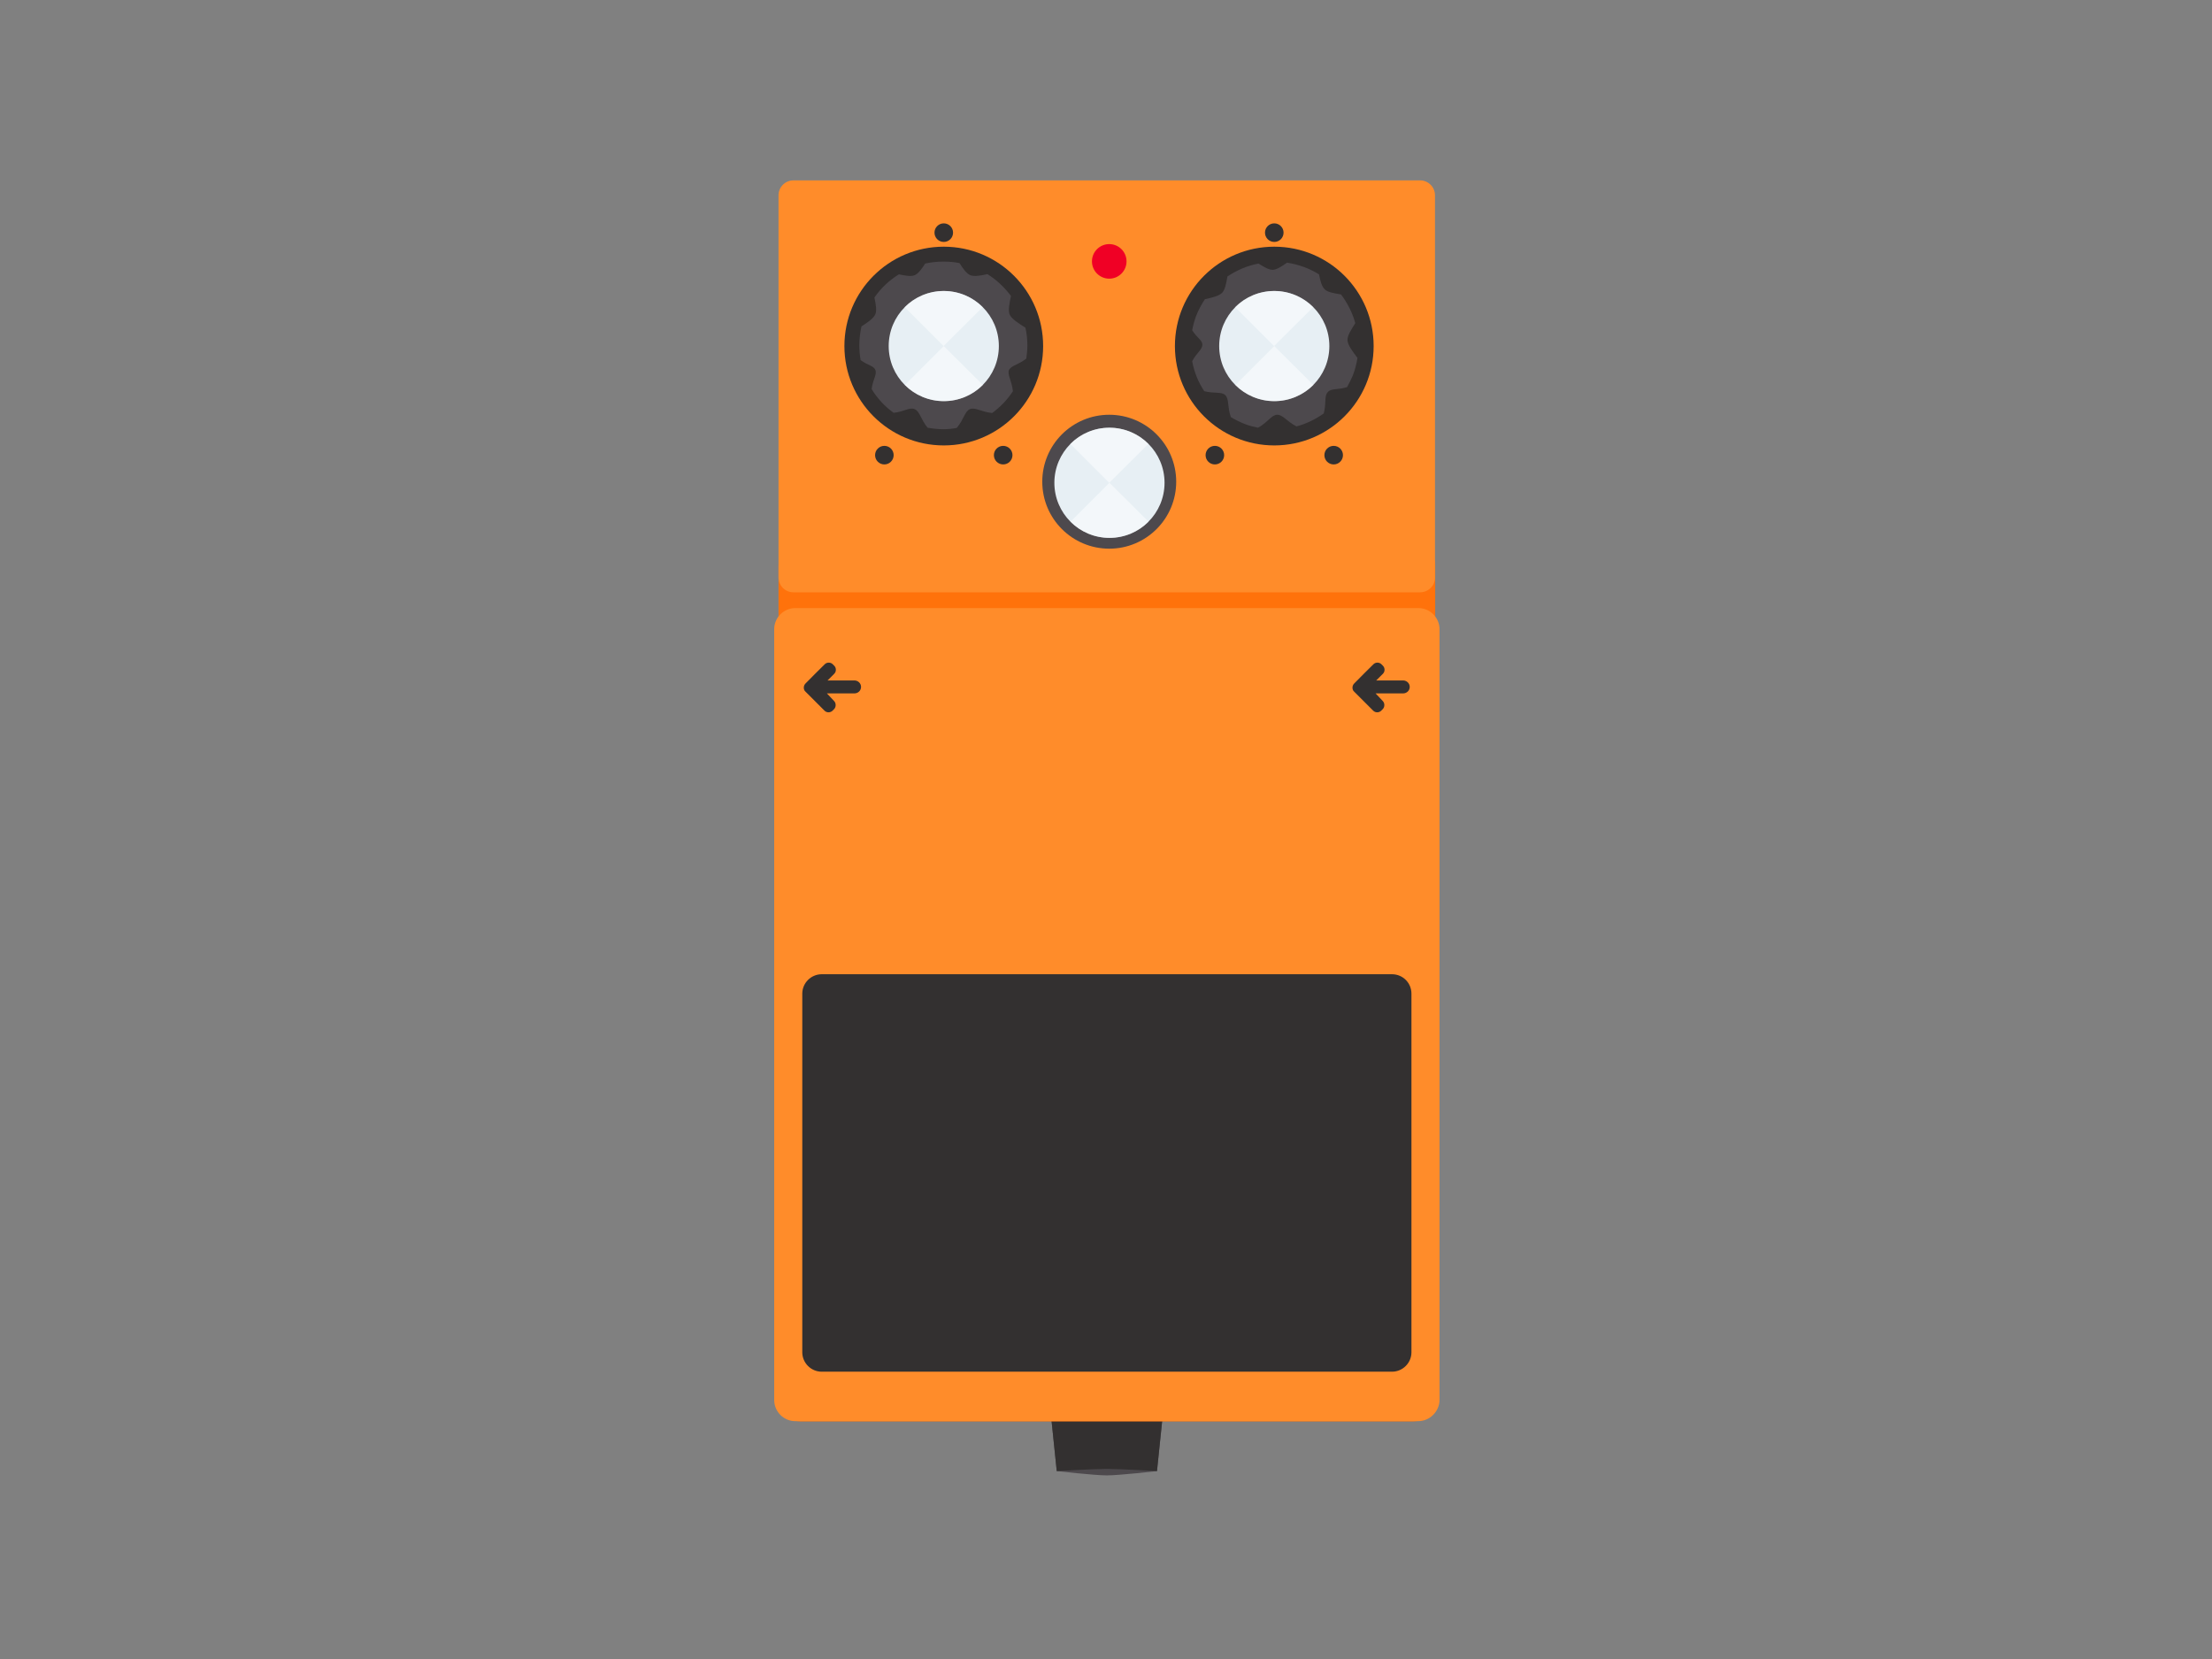 <svg xmlns="http://www.w3.org/2000/svg" viewBox="0 0 1024 768"><rect x="0" y="0" width="1024" height="768" fill="#808080" stroke="none"/><path fill="#4D494D" d="M535.6 681s-17.4 2-23.2 2c-5.8 0-23.2-2-23.2-2l-3-29h52.4l-3 29z"/><path fill="#333030" d="M535.6 681s-17.4-1-23.2-1c-5.8 0-23.2 1-23.2 1l-3-29h52.4l-3 29z"/><path fill="#FF720B" d="M654.2 658H370.5c-5.6 0-10.1-4.6-10.1-10.1v-386c0-5.6 4.6-10.1 10.1-10.1h283.8c5.6 0 10.1 4.6 10.1 10.1v386c0 5.5-4.6 10.1-10.2 10.1z"/><path fill="#FF8C2A" d="M657.4 274.2H367.3c-3.8 0-6.9-3.1-6.9-6.9V90.4c0-3.8 3.1-6.9 6.9-6.9h290.1c3.8 0 6.9 3.1 6.9 6.9v176.9c.1 3.8-3.1 6.9-6.9 6.9zM656.5 657.9H368.2c-5.4 0-9.8-4.4-9.8-9.8V291.3c0-5.4 4.4-9.8 9.8-9.8h288.4c5.4 0 9.8 4.4 9.8 9.8V648c0 5.4-4.5 9.9-9.9 9.9z"/><path fill="#333030" d="M644.4 635h-264c-4.9 0-9-4-9-9V460c0-5 4.1-9 9-9h264c5 0 9 4 9 9v166c0 5-4.1 9-9 9z"/><g><circle fill="#4D494D" cx="513.5" cy="223" r="31"/><circle fill="#E7EFF4" cx="513.6" cy="223.5" r="25.5"/><circle fill="#F00025" cx="513.5" cy="121" r="8"/><circle fill="#333030" cx="436.9" cy="160.2" r="46"/><path fill="#4D494D" d="M475.1 166c.3-2 .5-4 .5-6.1 0-2.8-.3-5.6-.9-8.2-3.1-2-6.4-4-7.3-6.1-.8-1.9-.1-5.2.6-8.6-3-4-6.7-7.5-10.9-10.1-3.1.7-6.1 1.2-7.9.5-1.7-.7-3.4-3-5-5.6-2.4-.5-4.9-.7-7.5-.7-2.9 0-5.7.3-8.4.9-1.6 2.5-3.2 4.7-4.9 5.4-1.7.7-4.4.2-7.3-.4-4.5 2.8-8.3 6.4-11.3 10.7.6 3.1 1.2 6 .4 7.8-.8 1.9-3.6 3.8-6.4 5.6-.6 2.8-1 5.7-1 8.7 0 2.3.2 4.6.6 6.9 3.4 2.5 6 2.6 6.8 4.5.9 2.1-1.1 4.3-1.7 8.9 2.6 4.3 6.1 8.1 10.2 11 4.8-.5 7.4-2.7 9.7-1.7 2.4 1 2.8 4.7 6 8.6 2.3.4 4.7.7 7.2.7 2.2 0 4.3-.2 6.3-.6 3.3-3.9 3.7-7.7 6.1-8.7 2.4-1 5.3 1.3 10.3 1.8 3.8-2.8 7-6.1 9.6-10.1-.5-4.9-2.7-7.6-1.8-9.9 1.3-2.1 4.3-2.3 8-5.2z"/><circle fill="#E7EFF4" cx="436.9" cy="160.2" r="25.5"/><g fill="#333030"><circle cx="436.9" cy="107.7" r="4.3"/><circle cx="409.4" cy="210.7" r="4.3"/><circle cx="464.4" cy="210.7" r="4.3"/></g><circle fill="#333030" cx="589.9" cy="160.2" r="46"/><path fill="#4D494D" d="M623.6 179.2c1-1.8 1.9-3.6 2.7-5.5 1-2.6 1.7-5.3 2.1-8-2.2-3-4.6-6-4.6-8.3-.1-2.1 1.8-4.9 3.6-7.8-1.3-4.8-3.6-9.3-6.6-13.3-3.1-.5-6.1-1-7.5-2.3-1.4-1.3-2.1-4-2.7-7-2.1-1.3-4.3-2.4-6.7-3.3-2.7-1-5.4-1.7-8.1-2.1-2.4 1.7-4.7 3.2-6.5 3.3-1.8.1-4.2-1.3-6.7-2.9-5.2 1-10.1 3.1-14.4 6-.5 3.1-1.1 6.1-2.4 7.5-1.4 1.5-4.7 2.3-8 3-1.6 2.4-3 5-4.1 7.8-.8 2.2-1.4 4.4-1.8 6.6 2.3 3.6 4.7 4.6 4.7 6.6.1 2.3-2.6 3.7-4.7 7.7.9 5 2.8 9.7 5.6 13.9 4.7 1.2 7.9.1 9.7 1.8 1.9 1.8.9 5.4 2.6 10.2 2 1.2 4.2 2.3 6.5 3.2 2 .8 4.1 1.3 6.1 1.7 4.5-2.5 6.2-5.9 8.8-6 2.6-.1 4.5 3.1 9 5.4 4.5-1.2 8.8-3.3 12.6-6 1.3-4.8.1-8.1 1.9-9.9 1.5-1.8 4.4-.9 8.9-2.3z"/><circle fill="#E7EFF4" cx="589.9" cy="160.2" r="25.5"/><g fill="#333030"><circle cx="589.9" cy="107.7" r="4.3"/><circle cx="562.4" cy="210.7" r="4.3"/><circle cx="617.4" cy="210.7" r="4.3"/></g><path fill="#333030" d="M395.5 315h-12.4l3.1-3.1c1-1 1-2.7 0-3.7l-.7-.7c-1-1-2.7-1-3.7 0 0 0-8.6 8.5-8.8 8.8l-.1.1c-.5.5-.8 1.2-.8 1.9s.2 1.4.8 1.9l8.8 8.8c1 1 2.7 1 3.7 0l.7-.7c1-1 1-2.8 0-3.8l-3.3-3.5h12.7c1.7 0 3.1-1.3 3.1-3s-1.4-3-3.1-3zM649.5 315h-12.4l3.1-3.1c1-1 1-2.7 0-3.7l-.7-.7c-1-1-2.7-1-3.7 0 0 0-8.6 8.5-8.8 8.8l-.1.1c-.5.5-.8 1.2-.8 1.9s.2 1.4.8 1.9l8.8 8.8c1 1 2.7 1 3.7 0l.7-.7c1-1 1-2.8 0-3.8l-3.3-3.5h12.7c1.7 0 3.1-1.3 3.1-3s-1.4-3-3.1-3z"/><g opacity=".5" fill="#FFF"><path d="M454.9 142.2c-10-10-26.1-10-36.1 0l18 18 18.1-18zM436.9 160.2l-18 18c10 10 26.1 10 36.1 0l-18.1-18z"/></g><g opacity=".5" fill="#FFF"><path d="M607.9 142.2c-10-10-26.1-10-36.1 0l18 18 18.1-18zM589.9 160.2l-18 18c10 10 26.1 10 36.1 0l-18.1-18z"/></g><g opacity=".5" fill="#FFF"><path d="M531.6 205.5c-10-10-26.1-10-36.1 0l18 18 18.1-18zM513.6 223.5l-18 18c10 10 26.1 10 36.1 0l-18.1-18z"/></g></g></svg>